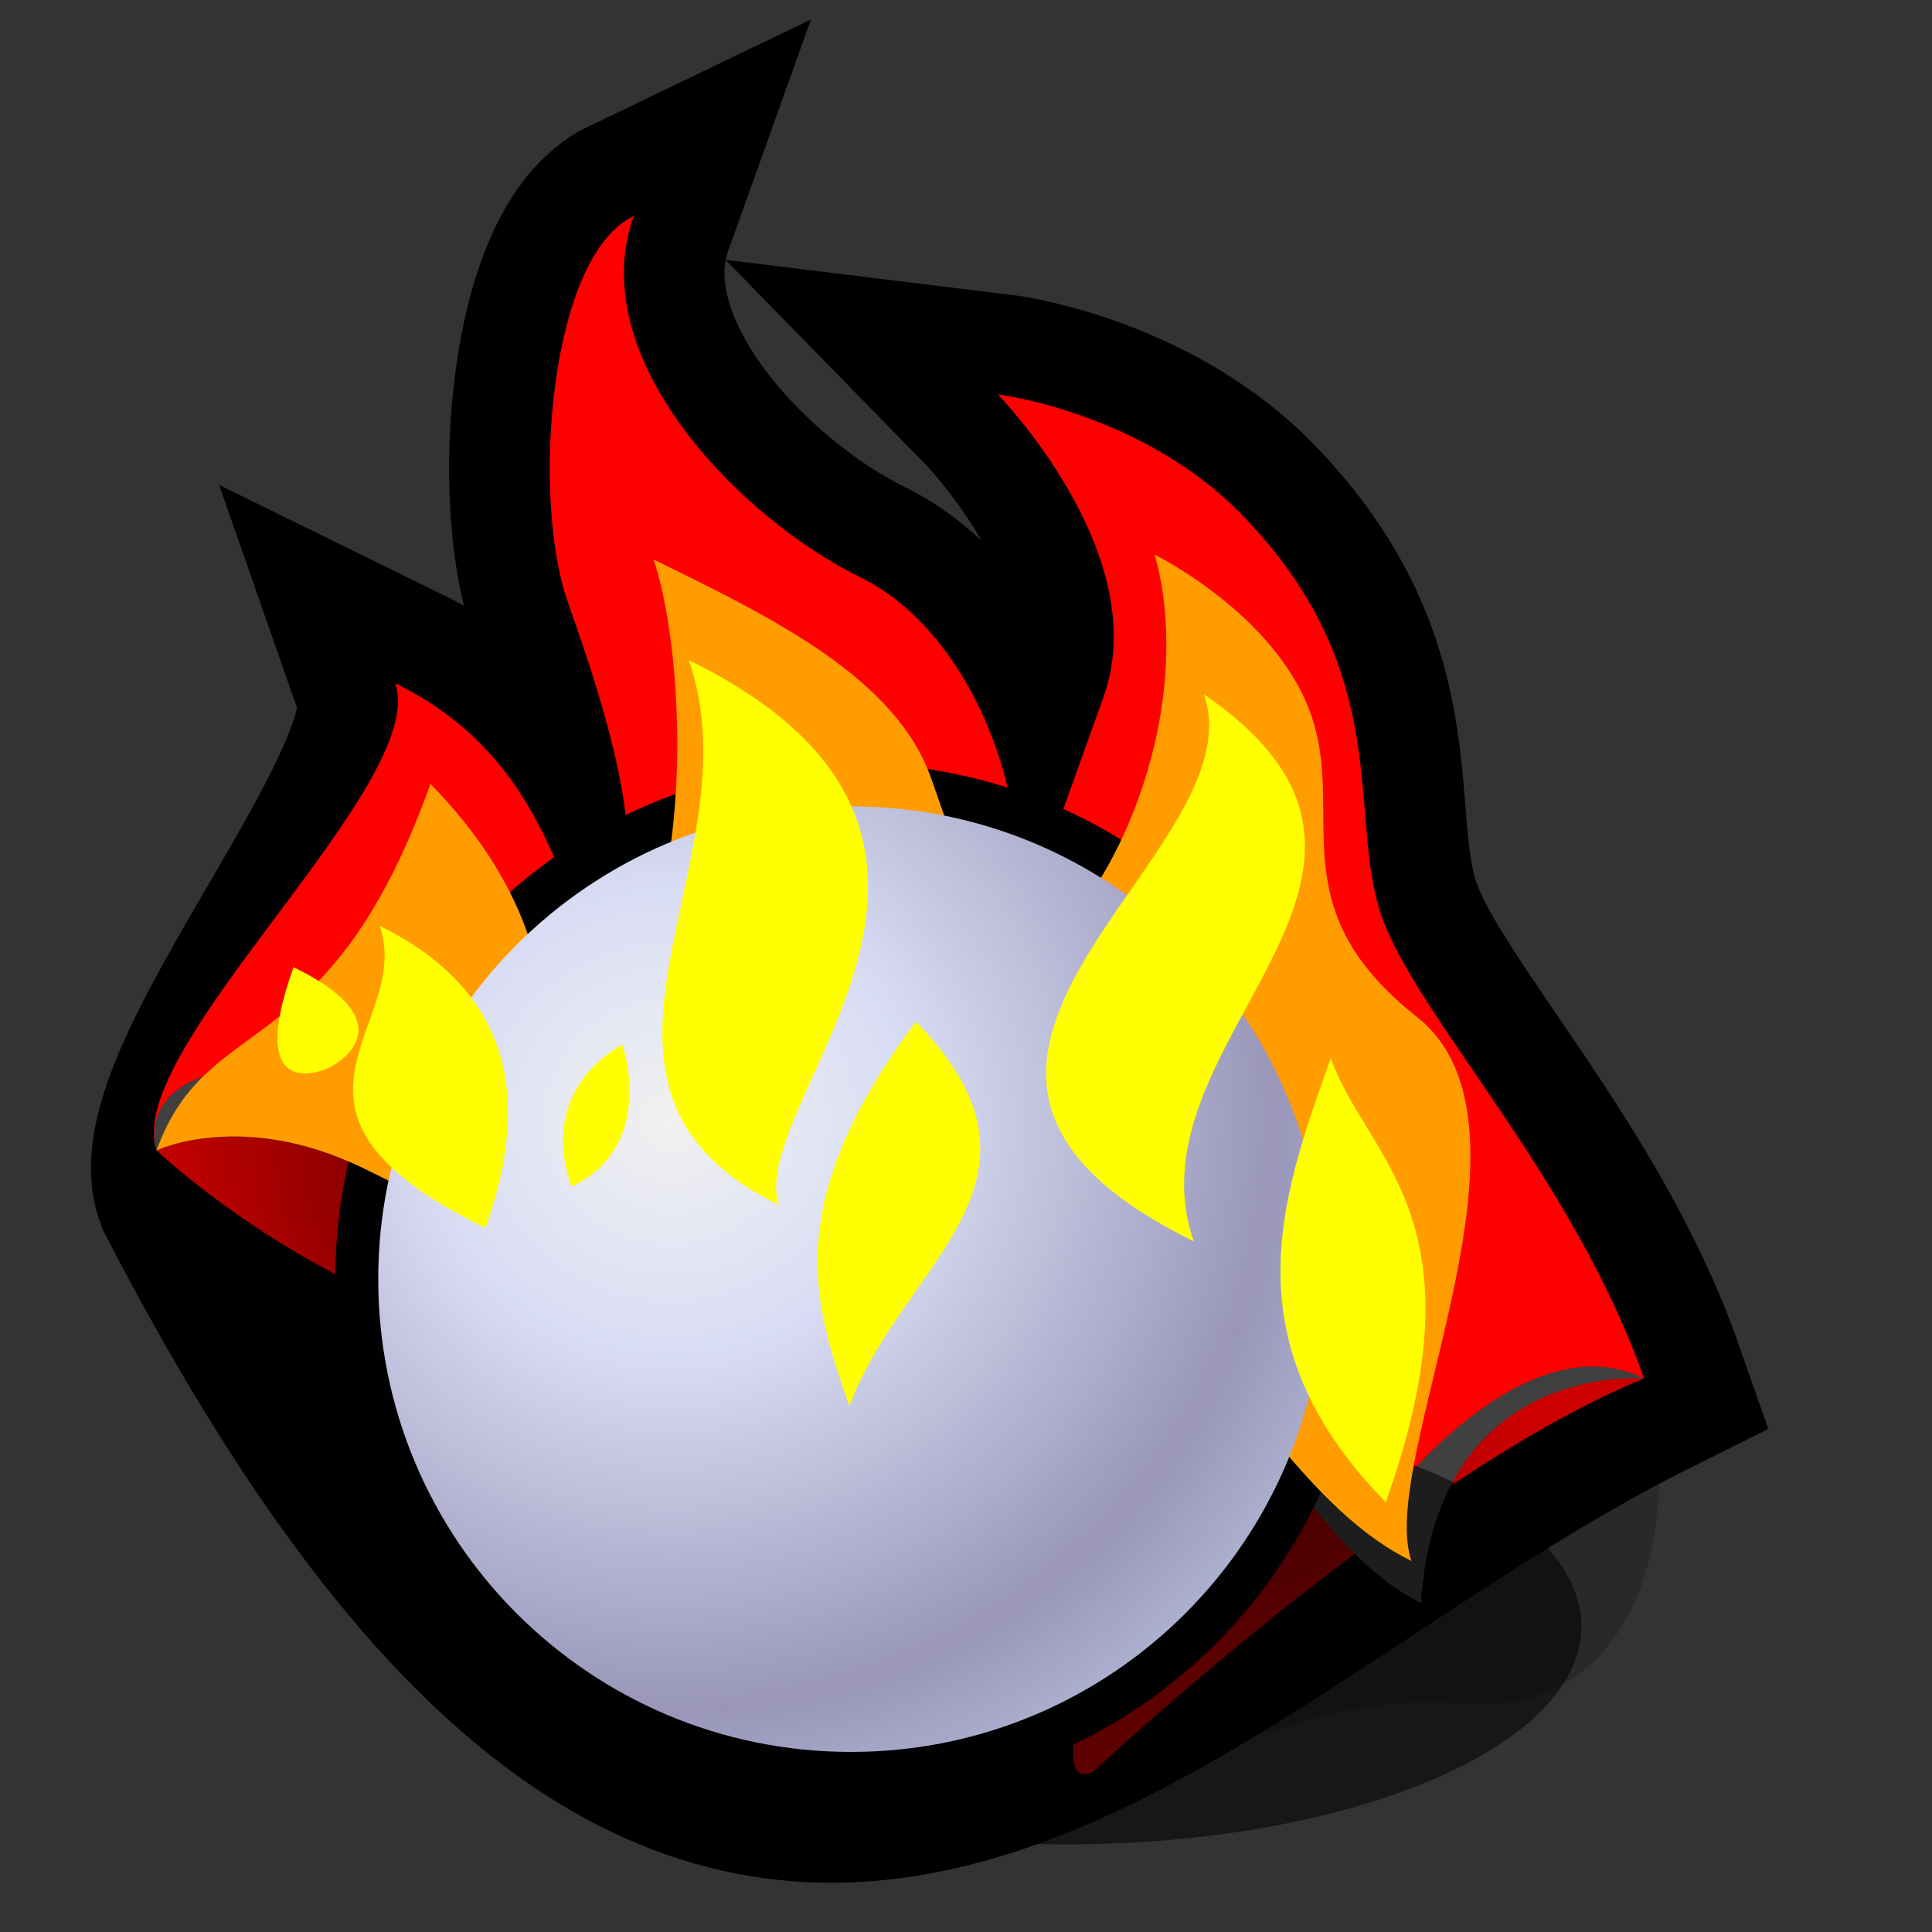<?xml version="1.0" encoding="UTF-8" standalone="no"?>
<svg
   xmlns:dc="http://purl.org/dc/elements/1.1/"
   xmlns:cc="http://creativecommons.org/ns#"
   xmlns:rdf="http://www.w3.org/1999/02/22-rdf-syntax-ns#"
   xmlns:svg="http://www.w3.org/2000/svg"
   xmlns="http://www.w3.org/2000/svg"
   xmlns:xlink="http://www.w3.org/1999/xlink"
   xmlns:sodipodi="http://sodipodi.sourceforge.net/DTD/sodipodi-0.dtd"
   xmlns:inkscape="http://www.inkscape.org/namespaces/inkscape"
   version="1.1"
   width="64"
   height="64"
   color-interpolation="linearRGB"
   id="svg2"
   inkscape:version="0.91 r13725"
   sodipodi:docname="xfpm-brightness-lcd.svg">
  <rect width="100%" height="100%" fill="#333333" stroke="none"/>
  <defs
     id="defs27">
    <linearGradient
       id="linearGradient3804">
      <stop
         id="stop3816"
         offset="0"
         style="stop-color:#87e21a;stop-opacity:1;" />
      <stop
         style="stop-color:#4dd821;stop-opacity:1;"
         offset="0.118"
         id="stop3828" />
      <stop
         style="stop-color:#13ce29;stop-opacity:1;"
         offset="0.21"
         id="stop3826" />
      <stop
         style="stop-color:#12ba39;stop-opacity:1;"
         offset="0.321"
         id="stop3824" />
      <stop
         style="stop-color:#119235;stop-opacity:1;"
         offset="0.441"
         id="stop3822" />
      <stop
         style="stop-color:#0f672d;stop-opacity:1;"
         offset="0.591"
         id="stop3820" />
      <stop
         style="stop-color:#0a361e;stop-opacity:1;"
         offset="0.691"
         id="stop3818" />
      <stop
         style="stop-color:#000000;stop-opacity:1;"
         offset="1"
         id="stop3808" />
    </linearGradient>
    <inkscape:perspective
       sodipodi:type="inkscape:persp3d"
       inkscape:vp_x="0 : 32 : 1"
       inkscape:vp_y="0 : 1000 : 0"
       inkscape:vp_z="64 : 32 : 1"
       inkscape:persp3d-origin="32 : 21.333333 : 1"
       id="perspective31" />
    <radialGradient
       inkscape:collect="always"
       xlink:href="#gradient0-7"
       id="radialGradient3810"
       cx="19.593"
       cy="20.678"
       fx="19.593"
       fy="20.678"
       r="22"
       gradientUnits="userSpaceOnUse"
       gradientTransform="matrix(1.686,0.004,-0.004,1.642,-10.738,3.119)" />
    <inkscape:perspective
       id="perspective55"
       inkscape:persp3d-origin="32 : 21.333333 : 1"
       inkscape:vp_z="64 : 32 : 1"
       inkscape:vp_y="0 : 1000 : 0"
       inkscape:vp_x="0 : 32 : 1"
       sodipodi:type="inkscape:persp3d" />
    <linearGradient
       id="gradient0-7"
       gradientUnits="userSpaceOnUse"
       x1="4.64"
       y1="67.69"
       x2="-3.64"
       y2="3.2">
      <stop
         offset="0"
         stop-color="#f1f1f1"
         id="stop13-4" />
      <stop
         offset="0.212"
         stop-color="#d9ddf4"
         id="stop15-0" />
      <stop
         offset="0.541"
         stop-color="#9996b9"
         id="stop17-5" />
      <stop
         offset="0.706"
         stop-color="#b8bedb"
         id="stop19-3" />
      <stop
         offset="1"
         stop-color="#f4f4f4"
         id="stop21-9" />
    </linearGradient>
    <linearGradient
       id="gradient1"
       gradientUnits="userSpaceOnUse"
       x1="6.84"
       y1="-3.55"
       x2="48.02"
       y2="6.68">
      <stop
         offset="0"
         stop-color="#4137a9"
         id="stop28" />
      <stop
         offset="1"
         stop-color="#b9b9b9"
         id="stop30" />
    </linearGradient>
    <radialGradient
       id="gradient2"
       gradientUnits="userSpaceOnUse"
       cx="0"
       cy="0"
       r="64"
       gradientTransform="matrix(-0.201,-0.131,-0.064,0.099,44.811,19.16)">
      <stop
         offset="0"
         stop-color="#000001"
         id="stop39" />
      <stop
         offset="1"
         stop-color="#000001"
         stop-opacity="0.196"
         id="stop41" />
    </radialGradient>
    <radialGradient
       r="64"
       cy="0"
       cx="0"
       gradientTransform="matrix(-0.201,-0.131,-0.064,0.099,44.811,21.16)"
       gradientUnits="userSpaceOnUse"
       id="radialGradient2876"
       xlink:href="#gradient2"
       inkscape:collect="always" />
    <linearGradient
       gradientTransform="translate(0,2)"
       y2="6.68"
       x2="48.02"
       y1="-3.55"
       x1="6.84"
       gradientUnits="userSpaceOnUse"
       id="linearGradient2881"
       xlink:href="#gradient1"
       inkscape:collect="always" />
    <linearGradient
       gradientTransform="translate(0,2)"
       y2="3.2"
       x2="-3.64"
       y1="67.69"
       x1="4.64"
       gradientUnits="userSpaceOnUse"
       id="linearGradient2885"
       xlink:href="#gradient0-7"
       inkscape:collect="always" />
    <radialGradient
       r="64"
       cy="0"
       cx="0"
       gradientTransform="matrix(-0.363,-0.081,-0.034,0.209,27.639,41.297)"
       gradientUnits="userSpaceOnUse"
       id="radialGradient2898"
       xlink:href="#gradient2"
       inkscape:collect="always" />
    <radialGradient
       gradientTransform="matrix(0.562,0,0,0.562,18,18)"
       r="64"
       cy="0"
       cx="0"
       gradientUnits="userSpaceOnUse"
       id="gradient0">
      <stop
         id="stop11"
         stop-color="#c7ffec"
         offset="0" />
      <stop
         id="stop13"
         stop-color="#2bbcfb"
         offset="0.441" />
      <stop
         id="stop15"
         stop-color="#18b4fd"
         offset="0.595" />
      <stop
         id="stop17"
         stop-color="#09aefe"
         offset="0.749" />
      <stop
         id="stop19"
         stop-color="#00aaff"
         offset="0.858" />
      <stop
         id="stop21"
         stop-color="#1ab7f2"
         offset="0.976" />
    </radialGradient>
  </defs>
  <sodipodi:namedview
     pagecolor="#ffffff"
     bordercolor="#666666"
     borderopacity="1"
     objecttolerance="10"
     gridtolerance="10"
     guidetolerance="10"
     inkscape:pageopacity="0"
     inkscape:pageshadow="2"
     inkscape:window-width="1364"
     inkscape:window-height="708"
     id="namedview25"
     showgrid="false"
     inkscape:zoom="5.2149125"
     inkscape:cx="28.011486"
     inkscape:cy="32.848476"
     inkscape:window-x="2"
     inkscape:window-y="30"
     inkscape:window-maximized="1"
     inkscape:current-layer="svg2" />
  <path
     sodipodi:nodetypes="cccscscsccsccc"
     id="path8-6"
     d="m 45.767,30.349 c -1.168,-3.336 0.515,-8.039 -4.673,-13.345 -3.309,-3.362 -8.04,-3.939 -8.04,-3.939 0,0 5.188,5.306 3.505,10.009 l -3.367,9.406 C 34.875,27.776 32.538,21.104 28.518,19.134 24.498,17.165 19.31,11.859 20.993,7.156 18.141,8.523 17.626,16.562 18.794,19.898 c 1.168,3.336 3.505,10.009 0.653,11.376 -1.168,-3.336 -2.337,-6.673 -6.357,-8.642 0.471,1.345 -0.706,3.783 -2.202,6.433 C 8.673,32.991 5.756,37.381 6.454,39.373 24.343,73.997 37.559,54.079 54.46,45.663 52.124,38.991 46.935,33.685 45.767,30.349 Z"
     style="color-interpolation:linearRGB;fill:none;stroke:#000000;stroke-width:6.667"
     inkscape:connector-curvature="0" />
  <path
     id="path34"
     d="m 45.767,30.349 c -1.168,-3.336 0.515,-8.039 -4.673,-13.345 -3.309,-3.362 -8.04,-3.939 -8.04,-3.939 0,0 5.188,5.306 3.505,10.009 l -3.367,9.406 C 34.875,27.776 32.538,21.104 28.518,19.134 24.498,17.165 19.31,11.859 20.993,7.156 18.141,8.523 17.626,16.562 18.794,19.898 c 1.168,3.336 3.505,10.009 0.653,11.376 -1.168,-3.336 -2.337,-6.673 -6.357,-8.642 1.168,3.336 -9.071,12.14 -7.902,15.476 0,0 2.583,2.481 6.604,4.45 4.02,1.97 4.289,-1.878 2.605,2.825 2.852,-1.367 4.535,-6.07 8.556,-4.1 4.02,1.97 5.188,5.306 3.505,10.009 2.852,-1.367 6.219,-10.773 10.239,-8.803 4.02,1.97 -3.324,17.564 -0.472,16.197 0,0 10.483,-9.866 18.236,-13.022 C 52.124,38.991 46.935,33.685 45.767,30.349 Z"
     style="color-interpolation:linearRGB;fill:#ff0000"
     inkscape:connector-curvature="0"
     sodipodi:nodetypes="sccscscscccscscsccs" />
  <path
     id="path43"
     d="m 54.46,45.663 c -4.02,-1.97 -8.556,4.1 -8.556,4.1 -4.02,-1.97 -4.673,-13.345 -10.377,-10.612 -5.704,2.734 -7.387,7.437 -9.724,0.764 -2.337,-6.673 -4.02,-1.97 -6.872,-0.603 -2.852,1.367 -1.168,-3.336 -8.04,-3.939 -6.872,-0.603 -5.704,2.734 -5.704,2.734 0,0 3.846,16.61 9.55,13.877 5.704,-2.734 11.719,-0.693 16.908,4.613 5.188,5.306 9.724,-0.764 16.596,-0.161 6.872,0.603 7.387,-7.437 6.219,-10.773 z"
     style="color-interpolation:linearRGB;fill:url(#radialGradient2898)"
     inkscape:connector-curvature="0"
     sodipodi:nodetypes="ccsssscsssc" />
  <path
     id="path45"
     d="m 54.46,45.663 c -4.02,-1.97 -8.556,4.1 -8.556,4.1 -4.02,-1.97 -4.673,-13.345 -10.377,-10.612 -5.704,2.734 -7.387,7.437 -9.724,0.764 -2.337,-6.673 -4.02,-1.97 -6.872,-0.603 -2.852,1.367 -1.168,-3.336 -8.04,-3.939 -6.872,-0.603 -5.704,2.734 -5.704,2.734 0,0 2.852,-1.367 6.872,0.603 4.02,1.97 4.02,1.97 2.337,6.673 2.852,-1.367 4.535,-6.07 8.556,-4.1 4.02,1.97 5.188,5.306 3.505,10.009 2.852,-1.367 6.219,-10.773 10.239,-8.803 4.02,1.97 6.357,8.642 10.377,10.612 0.515,-8.039 7.387,-7.437 7.387,-7.437 z"
     style="color-interpolation:linearRGB;fill:#404040"
     inkscape:connector-curvature="0" />
  <path
     inkscape:connector-curvature="0"
     id="path6"
     d="m 35.303,46.638 c -9.44,0 -17.085,3.239 -17.085,7.233 0,3.994 7.646,7.226 17.085,7.226 9.44,0 17.085,-3.232 17.085,-7.226 0,-3.994 -7.646,-7.233 -17.085,-7.233 z"
     style="fill:#010101;fill-opacity:0.553" />
  <path
     inkscape:connector-curvature="0"
     id="path8"
     d="m 28.191,26.713 c -8.657,0 -15.661,7.005 -15.661,15.661 0,8.649 7.005,15.661 15.661,15.661 8.649,0 15.661,-7.012 15.661,-15.661 0,-8.657 -7.012,-15.661 -15.661,-15.661 z"
     style="fill:none;stroke:#010101;stroke-width:2.848" />
  <path
     id="path36"
     d="M 46.757,51.708 C 45.588,48.372 51.54,37.323 46.935,33.685 42.331,30.047 44.599,27.012 43.43,23.676 c -1.168,-3.336 -5.188,-5.306 -5.188,-5.306 0,0 1.168,3.336 -0.515,8.039 -1.684,4.703 -4.535,6.07 -4.535,6.07 l -2.337,-6.673 c -1.168,-3.336 -5.188,-5.306 -9.209,-7.275 1.168,3.336 1.821,14.712 -3.882,17.445 0,0 1.684,-4.703 -3.505,-10.009 -3.367,9.406 -7.387,7.437 -9.071,12.14 0,0 2.852,-1.367 6.872,0.603 4.02,1.97 4.02,1.97 2.337,6.673 2.852,-1.367 4.535,-6.07 8.556,-4.1 4.02,1.97 5.188,5.306 3.505,10.009 2.852,-1.367 6.219,-10.773 10.239,-8.803 4.02,1.97 6.04,7.25 10.06,9.22 z"
     style="color-interpolation:linearRGB;fill:#ff9c00"
     inkscape:connector-curvature="0"
     sodipodi:nodetypes="csscscsccccscscsc" />
  <path
     inkscape:connector-curvature="0"
     id="path23"
     d="m 28.191,26.713 c -8.657,0 -15.661,7.005 -15.661,15.661 0,8.649 7.005,15.661 15.661,15.661 8.649,0 15.661,-7.012 15.661,-15.661 0,-8.657 -7.012,-15.661 -15.661,-15.661 z"
     style="fill:url(#radialGradient3810);fill-opacity:1" />
  <path
     id="path47"
     d="m 39.88,23.001 c 8.739,5.981 -2.669,11.448 -0.332,18.121 -12.06,-5.909 2.199,-12.742 0.332,-18.121 z M 9.724,32.038 c -1.684,4.703 1.168,3.336 1.168,3.336 0,0 2.852,-1.367 -1.168,-3.336 z m 6.357,8.642 c 1.684,-4.703 0.515,-8.039 -3.505,-10.009 1.168,3.336 -4.535,6.07 3.505,10.009 z m 4.535,-6.07 c 0,0 1.168,3.336 -1.684,4.703 -1.168,-3.336 1.684,-4.703 1.684,-4.703 z m 2.199,-12.742 c 12.06,5.909 1.821,14.712 2.99,18.048 -8.04,-3.939 -0.653,-11.376 -2.99,-18.048 z m 7.525,11.978 c 5.188,5.306 -0.515,8.039 -2.199,12.742 -1.168,-3.336 -2.337,-6.673 2.199,-12.742 z m 13.744,1.206 c 1.168,3.336 5.188,5.306 1.821,14.712 -5.188,-5.306 -3.505,-10.009 -1.821,-14.712 z"
     style="color-interpolation:linearRGB;fill:#ffff00"
     inkscape:connector-curvature="0" />
</svg>

